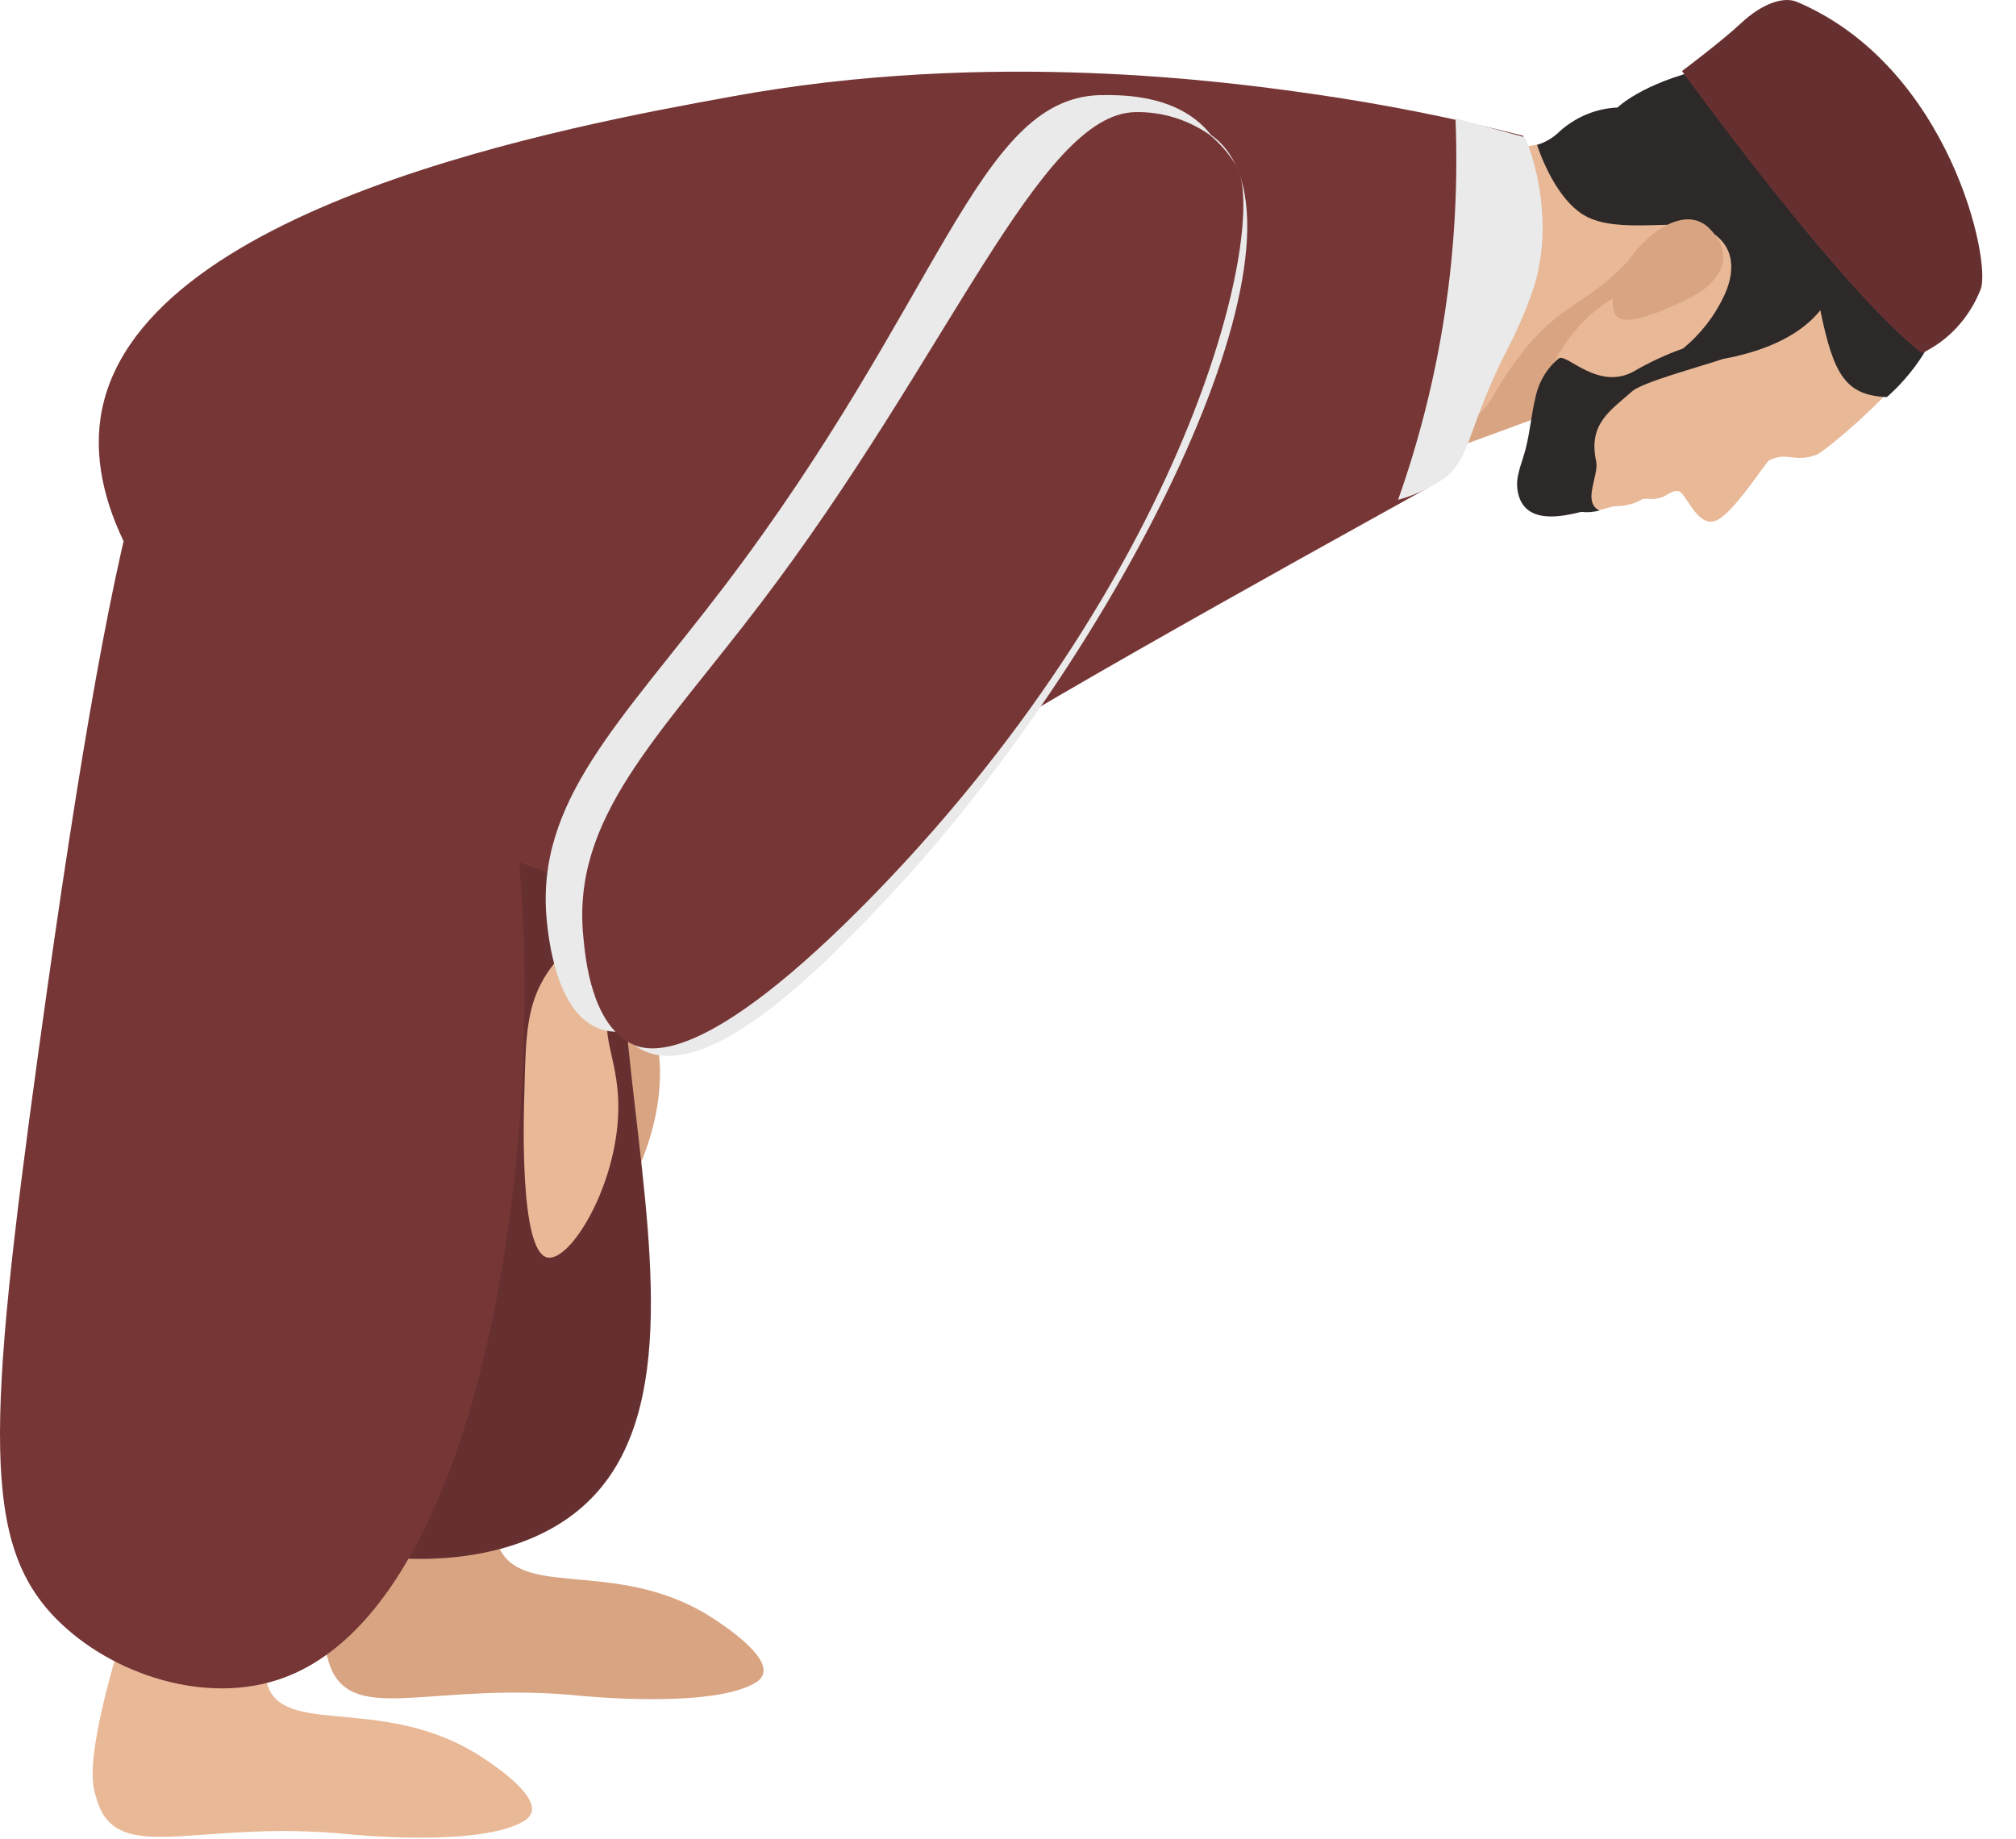 <svg width="57" height="52" viewBox="0 0 57 52" fill="none" xmlns="http://www.w3.org/2000/svg">
<path d="M10.781 41.251L10.742 41.286C10.306 41.707 9.997 42.255 9.852 42.861C8.992 45.817 9.151 46.529 9.261 46.884C9.299 47.04 9.356 47.191 9.43 47.331C10.203 48.708 12.42 47.551 16.432 47.958C16.432 47.958 20.152 48.336 21.373 47.579C21.468 47.527 21.541 47.438 21.577 47.331C21.724 46.798 20.483 45.982 20.227 45.81C17.598 44.052 14.887 45.212 14.153 43.846C13.566 42.751 14.832 41.145 14.186 40.608C14.056 40.498 14.043 40.608 12.563 40.714C11.904 40.766 11.316 40.8 10.781 41.251Z" fill="#D8A482"/>
<path d="M4.22 45.169L4.181 45.2C3.746 45.623 3.437 46.172 3.291 46.779C2.441 49.735 2.597 50.443 2.71 50.801C2.752 50.956 2.809 51.106 2.879 51.249C3.655 52.625 5.869 51.465 9.881 51.875C9.881 51.875 13.604 52.25 14.822 51.493C14.917 51.442 14.991 51.355 15.03 51.249C15.176 50.715 13.935 49.9 13.679 49.728C11.008 47.942 8.187 49.074 7.605 47.763C7.326 47.137 7.865 46.676 7.437 45.795C7.29 45.503 7.087 45.248 6.839 45.047C6.591 44.847 6.306 44.705 6.002 44.632C5.686 44.579 5.363 44.599 5.055 44.692C4.747 44.785 4.462 44.947 4.22 45.169Z" fill="#E8B897"/>
<path d="M19.535 24.836C18.966 24.882 18.414 25.06 17.917 25.358C17.42 25.655 16.991 26.064 16.659 26.557C16.081 27.427 16.046 28.277 16.01 29.839C15.987 30.61 15.864 34.45 16.659 34.608C17.273 34.732 18.519 32.757 18.649 30.7C18.76 28.979 18.02 28.343 18.503 27.259C19.152 25.827 21.035 25.604 20.938 25.146C20.873 24.854 20.039 24.785 19.535 24.836Z" fill="#D8A482"/>
<path d="M21.938 10.614C19.279 9.531 15.935 9.854 13.822 11.599C12.631 12.583 12.017 13.866 11.095 19.33C10.07 25.403 10.446 26.05 9.839 29.102C8.265 36.937 4.421 39.201 5.843 41.613C7.265 44.026 13.235 45.127 16.231 42.807C21.957 38.396 13.816 24.227 20.068 19.681C22.632 17.82 25.911 18.835 26.635 16.87C27.359 14.905 24.869 11.812 21.938 10.614Z" fill="#673030"/>
<path d="M17.692 11.316C16.74 10.58 15.704 9.976 14.608 9.52C12.303 8.584 8.985 8.03 6.859 8.893C4.733 9.757 3.512 12.149 1.094 29.694C-0.387 40.429 -0.503 43.677 1.61 45.8C3.142 47.342 5.83 48.257 8.028 47.445C15.332 44.741 16.094 23.751 13.413 18.979C13.296 18.772 12.864 18.05 13.118 17.571C13.988 15.944 21.357 19.946 22.412 18.277C23.168 17.083 20.425 13.429 17.692 11.316Z" fill="#773636"/>
<path d="M44.56 3.914C44.408 3.859 41.73 4.434 40.665 4.712C39.6 4.991 39.72 13.187 39.811 13.153L48.771 9.863C48.771 9.863 51.939 6.443 44.56 3.914Z" fill="#E8B897"/>
<path d="M47.55 5.301C44.989 9.489 44.304 7.617 42.161 11.289C41.6 12.242 40.733 11.846 40.597 12.864L48.767 9.864C48.767 9.864 50.809 7.534 47.55 5.301Z" fill="#D8A482"/>
<path d="M55.51 7.011C55.928 9.296 51.663 12.74 51.364 12.86C50.715 13.094 50.559 12.767 50.027 13.012C49.929 13.056 48.985 14.567 48.495 14.732C48.004 14.897 47.712 14.044 47.492 13.903C47.397 13.851 47.271 13.903 47.044 14.041C46.898 14.101 46.741 14.123 46.586 14.106C46.414 14.106 46.446 14.106 46.352 14.164C46.14 14.267 45.91 14.318 45.677 14.312C45.476 14.34 45.242 14.443 45.197 14.412C44.959 14.264 43.573 15.166 43.33 13.741C43.086 12.317 43.573 9.574 45.706 8.373C46.498 7.923 45.446 3.364 50.829 2.627C53.682 2.235 55.127 4.957 55.51 7.011Z" fill="#E8B897"/>
<path d="M48.187 1.947C51.939 1.31 54.861 6.819 54.896 8.364C54.932 9.909 53.348 11.23 53.348 11.23C52.196 11.178 51.845 10.624 51.468 8.773C50.819 9.585 49.696 9.971 48.722 10.15C47.989 10.394 46.427 10.814 46.145 11.068C45.521 11.619 44.901 11.991 45.129 13.043C45.194 13.339 44.94 13.838 45.008 14.158C45.018 14.222 45.044 14.281 45.083 14.33C45.123 14.379 45.175 14.415 45.232 14.434C45.06 14.483 44.881 14.497 44.703 14.475C44.203 14.599 43.08 14.871 42.911 13.89C42.837 13.48 43.022 13.136 43.139 12.682C43.255 12.228 43.311 11.65 43.408 11.271C43.494 10.819 43.731 10.414 44.077 10.133C44.301 9.988 45.187 11.062 46.197 10.501C46.64 10.243 47.103 10.028 47.583 9.857C48.079 9.455 48.481 8.937 48.758 8.343C49.128 7.524 48.972 6.833 48.222 6.478C47.524 6.151 45.732 6.65 44.788 6.086C43.908 5.563 43.46 4.097 43.46 4.097C43.703 4.023 43.925 3.888 44.109 3.705C44.566 3.3 45.137 3.066 45.732 3.041C45.732 3.041 46.42 2.356 48.187 1.947Z" fill="#2D2929"/>
<path d="M47.557 2.009C47.557 2.009 51.975 8.134 54.335 9.989C55.085 9.637 55.679 8.994 55.997 8.192C56.321 7.418 55.13 1.885 50.803 0.051C50.417 -0.11 49.8 0.117 49.235 0.647C48.67 1.176 47.557 2.009 47.557 2.009Z" fill="#673030"/>
<path d="M43.064 3.839C43.324 4.496 43.483 5.193 43.535 5.904C43.587 6.485 43.555 7.071 43.438 7.641C43.317 8.155 43.144 8.654 42.921 9.128C42.652 9.768 42.629 9.699 42.272 10.535C41.84 11.506 41.597 12.135 41.597 12.135C41.504 12.423 41.383 12.7 41.236 12.961C40.99 13.315 40.676 13.611 40.315 13.828C39.633 14.217 29.816 19.602 26.518 21.742C24.736 22.895 23.073 24.245 21.558 25.768C20.013 25.74 18.477 25.525 16.978 25.128C9.959 23.297 2.11 16.935 2.84 11.839C3.704 5.814 16.264 3.533 20.695 2.728C28.024 1.386 34.773 2.322 37.13 2.659C39.126 2.945 41.106 3.339 43.064 3.839Z" fill="#773636"/>
<g style="mix-blend-mode:multiply">
<g style="mix-blend-mode:multiply">
<path d="M43.122 3.885C43.388 4.54 43.548 5.238 43.596 5.949C43.652 6.598 43.598 7.251 43.437 7.88C43.392 8.052 43.349 8.172 43.291 8.348C43.063 8.968 42.792 9.57 42.479 10.147C42.174 10.782 41.903 11.434 41.668 12.102C41.454 12.68 41.298 13.172 40.856 13.509C40.691 13.626 40.519 13.731 40.34 13.822C40.08 13.954 39.808 14.059 39.529 14.135C40.75 10.691 41.302 7.021 41.152 3.345L43.122 3.885Z" fill="#EAEAEA"/>
</g>
</g>
<path d="M47.978 8.319C47.978 8.319 49.387 7.518 48.329 6.458C47.271 5.398 45.154 7.93 45.677 8.901C45.959 9.424 47.978 8.319 47.978 8.319Z" fill="#D8A482"/>
<path d="M18.357 25.786C17.788 25.834 17.236 26.012 16.738 26.309C16.241 26.607 15.811 27.015 15.478 27.507C14.903 28.381 14.864 29.227 14.829 30.793C14.803 31.563 14.683 35.403 15.478 35.562C16.095 35.686 17.338 33.711 17.471 31.653C17.581 29.932 16.841 29.296 17.322 28.212C17.971 26.781 19.857 26.557 19.756 26.103C19.695 25.817 18.86 25.748 18.357 25.786Z" fill="#E8B897"/>
<g style="mix-blend-mode:multiply">
<g style="mix-blend-mode:multiply">
<path d="M15.458 26.024C15.134 22.645 17.562 20.412 20.47 16.592C26.606 8.527 27.612 2.829 31.059 2.691C31.498 2.691 33.273 2.591 34.228 3.803C34.641 4.346 34.869 5.021 34.877 5.719C34.929 7.601 31.456 13.674 30.189 16.458C21.626 28.109 18.263 29.781 16.792 29.024C15.705 28.463 15.507 26.505 15.458 26.024Z" fill="#EAEAEA"/>
</g>
</g>
<g style="mix-blend-mode:multiply">
<g style="mix-blend-mode:multiply">
<path d="M16.809 26.688C16.465 23.309 18.909 21.076 21.817 17.253C28.164 8.912 28.67 3.393 32.41 3.355C32.825 3.355 33.819 3.355 34.51 4.044C37.354 6.937 31.718 18.354 25.054 25.439C23.454 27.139 20.055 30.693 18.14 29.685C17.052 29.114 16.88 27.345 16.809 26.688Z" fill="#EAEAEA"/>
</g>
</g>
<path d="M16.494 26.504C16.153 23.125 18.597 20.888 21.503 17.069C26.82 10.084 29.375 3.223 32.095 3.171C32.832 3.154 33.556 3.371 34.176 3.794C34.482 4.041 34.746 4.342 34.955 4.685C35.87 6.23 33.832 15.899 24.739 25.272C19.893 30.254 18.299 29.752 17.828 29.504C16.737 28.93 16.555 27.161 16.494 26.504Z" fill="#773636"/>
</svg>
